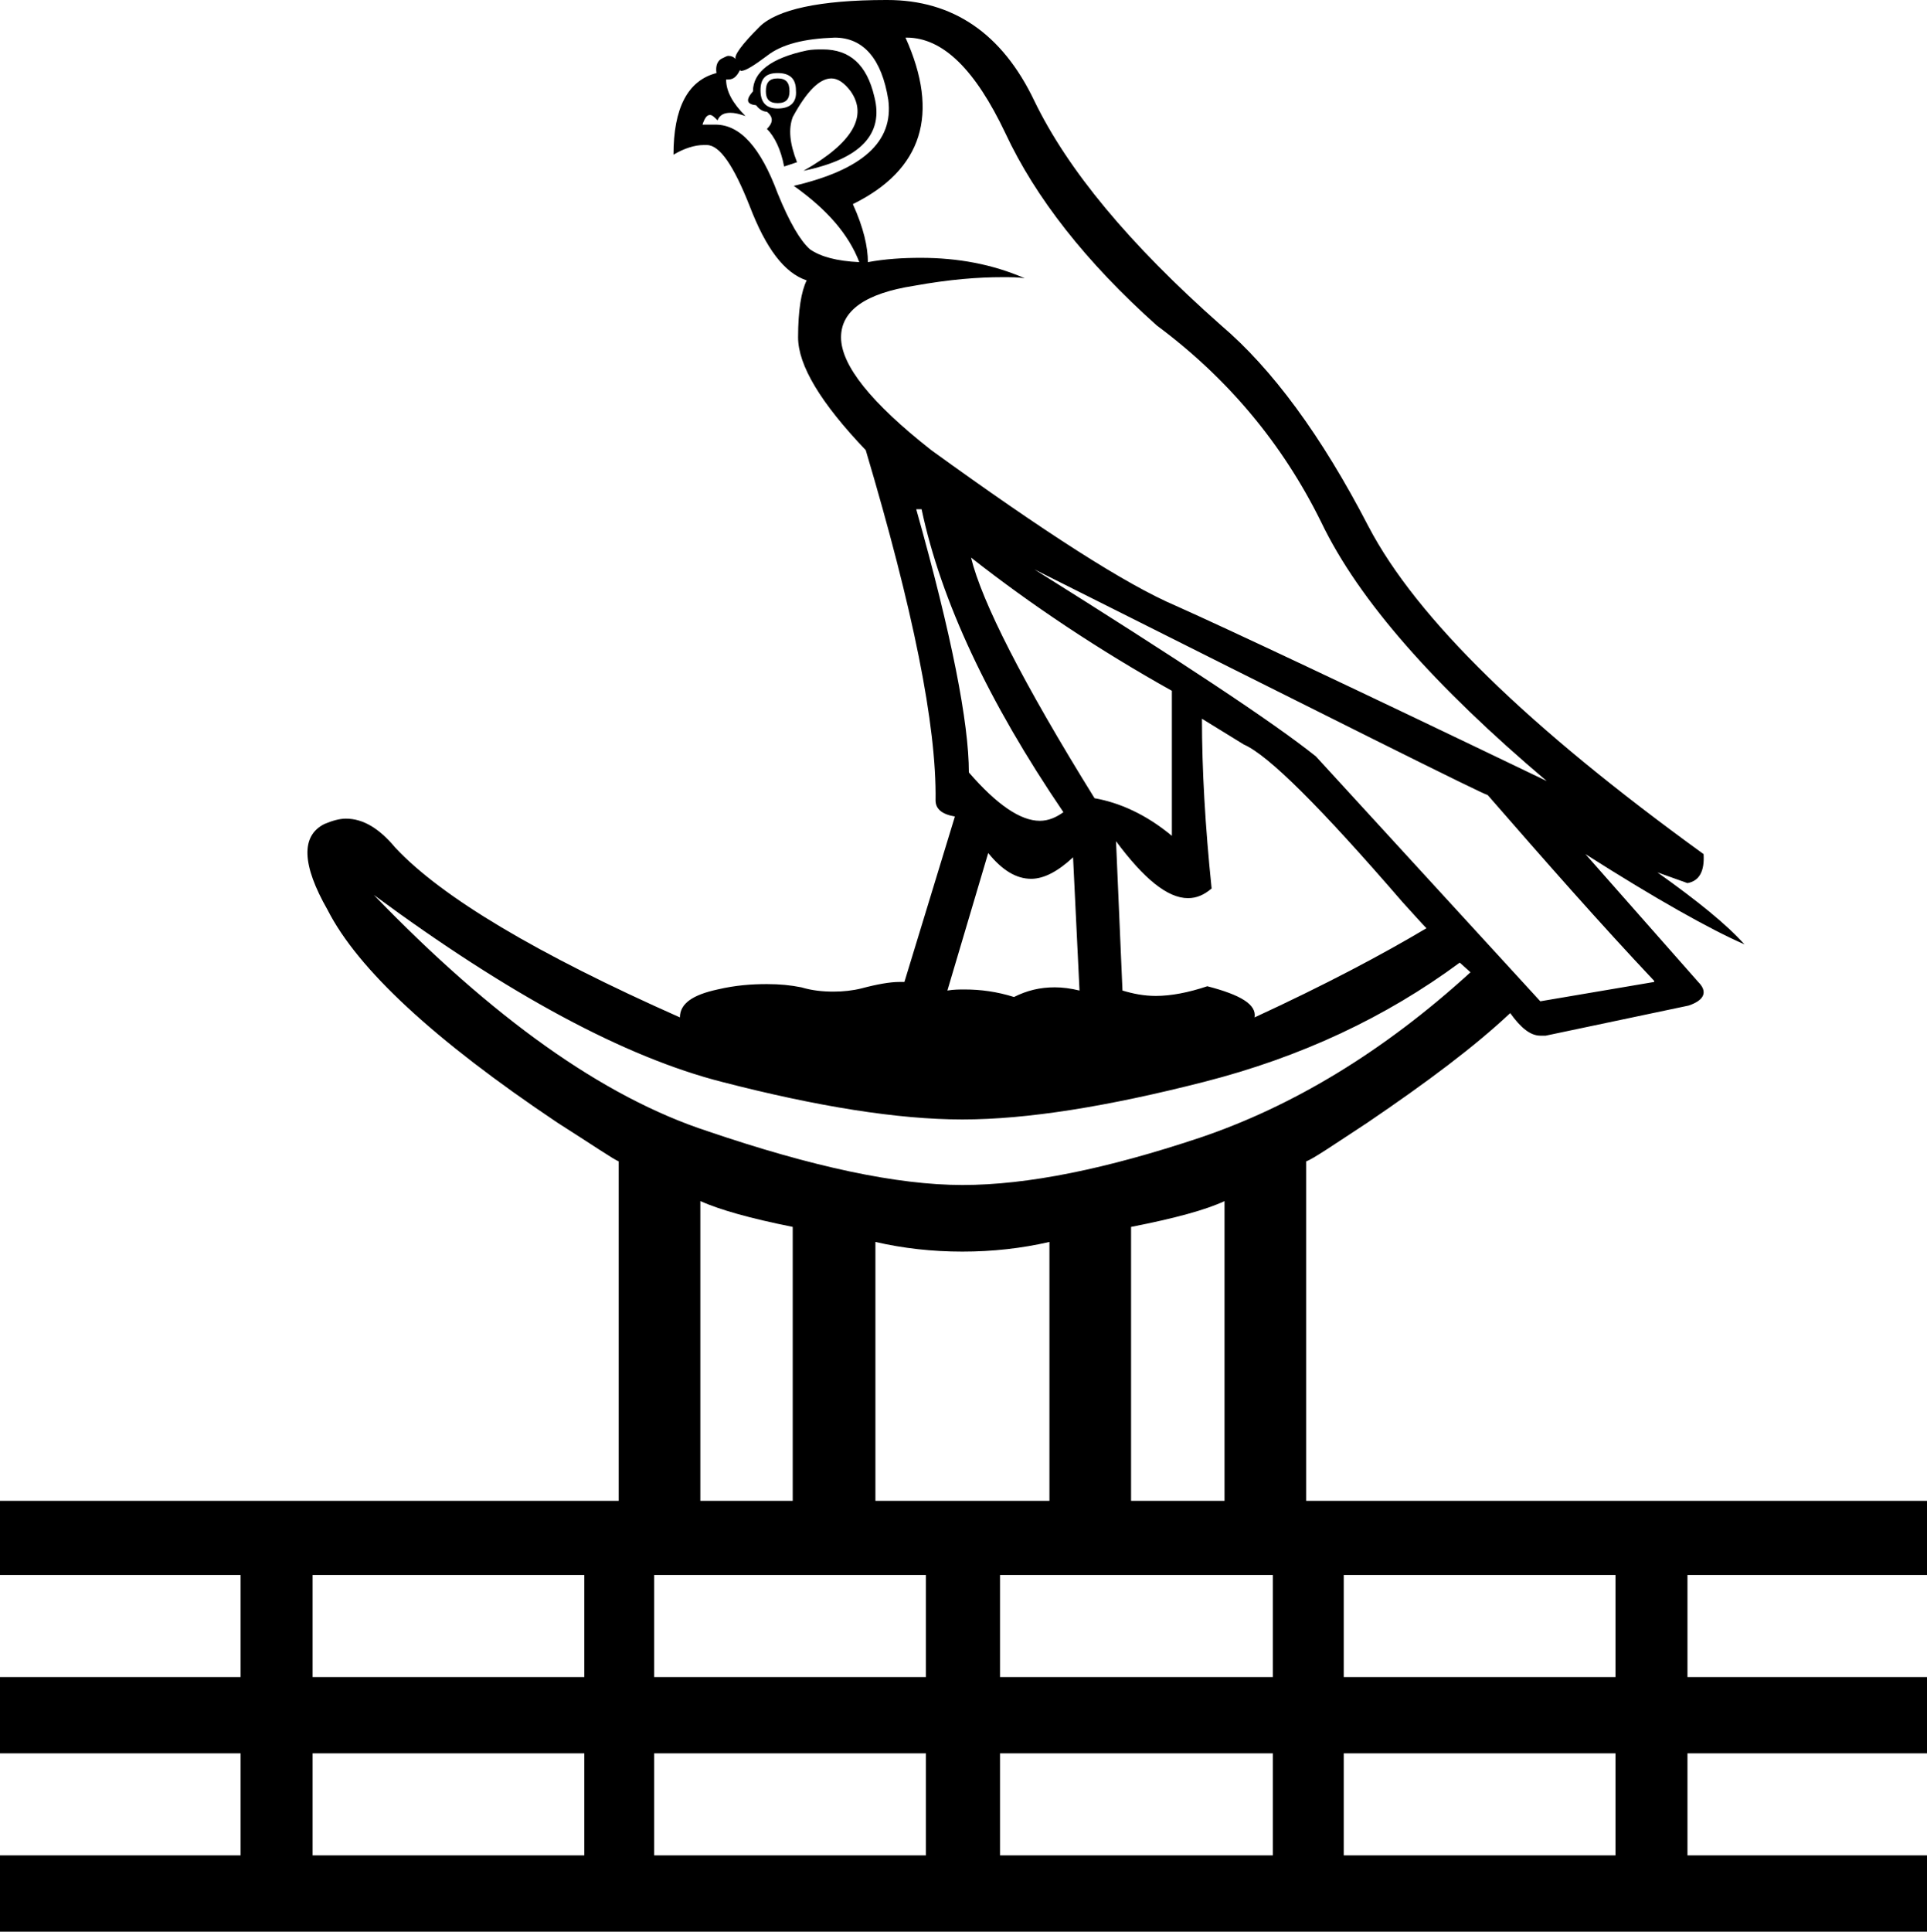 <?xml version='1.0' encoding ='UTF-8' standalone='yes'?>
<svg width='17.94' height='17.98' xmlns='http://www.w3.org/2000/svg' xmlns:xlink='http://www.w3.org/1999/xlink' >
<path style='fill:black; stroke:none' d=' M 7.24 0.73  C 7.16 0.73 7.13 0.77 7.13 0.85  C 7.13 0.92 7.16 0.96 7.24 0.96  C 7.32 0.96 7.35 0.92 7.35 0.85  C 7.35 0.77 7.32 0.73 7.24 0.73  Z  M 7.24 0.68  C 7.35 0.68 7.41 0.73 7.41 0.84  C 7.42 0.95 7.36 1.01 7.24 1.01  C 7.13 1.01 7.08 0.95 7.08 0.84  C 7.08 0.73 7.13 0.68 7.24 0.68  Z  M 7.66 0.46  C 7.66 0.46 7.66 0.46 7.66 0.46  C 7.61 0.46 7.56 0.46 7.51 0.47  C 7.18 0.54 7.01 0.67 7.01 0.85  C 6.94 0.93 6.95 0.97 7.04 0.98  C 7.06 1.01 7.1 1.04 7.14 1.04  C 7.2 1.09 7.2 1.14 7.14 1.2  C 7.21 1.27 7.27 1.39 7.3 1.55  L 7.42 1.51  C 7.35 1.33 7.34 1.2 7.38 1.09  C 7.51 0.85 7.63 0.73 7.74 0.73  C 7.8 0.73 7.86 0.77 7.92 0.85  C 8.08 1.08 7.94 1.33 7.48 1.59  C 8.01 1.48 8.23 1.25 8.14 0.9  C 8.07 0.6 7.91 0.46 7.66 0.46  Z  M 7.77 0.35  C 8.04 0.35 8.21 0.55 8.27 0.93  C 8.32 1.32 8.03 1.58 7.39 1.73  C 7.7 1.95 7.9 2.18 8 2.44  C 7.79 2.43 7.64 2.39 7.54 2.32  C 7.45 2.24 7.35 2.07 7.24 1.8  C 7.08 1.37 6.89 1.16 6.66 1.16  C 6.65 1.16 6.65 1.16 6.65 1.16  L 6.54 1.16  C 6.56 1.1 6.58 1.07 6.61 1.07  C 6.63 1.07 6.65 1.09 6.68 1.12  C 6.7 1.07 6.74 1.05 6.8 1.05  C 6.84 1.05 6.88 1.06 6.94 1.08  C 6.82 0.96 6.76 0.85 6.76 0.74  L 6.76 0.74  C 6.77 0.74 6.77 0.74 6.78 0.74  C 6.83 0.74 6.86 0.71 6.89 0.65  C 6.89 0.65 6.89 0.66 6.9 0.66  C 6.94 0.66 7.02 0.61 7.14 0.52  C 7.28 0.41 7.49 0.36 7.77 0.35  C 7.77 0.35 7.77 0.35 7.77 0.35  Z  M 8.44 0.35  C 8.78 0.35 9.08 0.65 9.36 1.24  C 9.64 1.84 10.11 2.44 10.77 3.03  C 11.43 3.52 11.94 4.13 12.3 4.86  C 12.65 5.59 13.36 6.39 14.4 7.27  C 12.57 6.39 11.42 5.85 10.95 5.64  C 10.48 5.44 9.72 4.95 8.67 4.19  C 8.11 3.75 7.83 3.4 7.83 3.14  C 7.83 2.89 8.06 2.73 8.51 2.66  C 8.84 2.6 9.11 2.58 9.33 2.58  C 9.41 2.58 9.48 2.58 9.54 2.59  C 9.24 2.46 8.92 2.4 8.57 2.4  C 8.41 2.4 8.24 2.41 8.08 2.44  C 8.08 2.3 8.04 2.12 7.94 1.9  C 8.59 1.58 8.75 1.06 8.43 0.35  C 8.43 0.35 8.44 0.35 8.44 0.35  Z  M 8.58 4.74  C 8.76 5.59 9.2 6.53 9.9 7.56  C 9.83 7.61 9.76 7.64 9.68 7.64  C 9.5 7.64 9.28 7.49 9.02 7.19  C 9.02 6.73 8.86 5.91 8.53 4.74  Z  M 9.04 5.19  C 9.6 5.63 10.23 6.05 10.91 6.43  L 10.91 7.78  C 10.67 7.58 10.42 7.47 10.19 7.43  C 9.52 6.35 9.14 5.6 9.04 5.19  Z  M 9.2 7.94  C 9.33 8.1 9.46 8.18 9.6 8.18  C 9.72 8.18 9.85 8.11 9.99 7.98  L 10.05 9.22  C 9.97 9.2 9.89 9.19 9.82 9.19  C 9.68 9.19 9.56 9.22 9.44 9.28  C 9.28 9.23 9.13 9.21 8.98 9.21  C 8.93 9.21 8.88 9.21 8.82 9.22  L 9.2 7.94  Z  M 9.63 5.3  L 9.63 5.3  C 12.42 6.7 13.82 7.4 13.85 7.4  C 14.39 8.02 14.9 8.6 15.4 9.13  L 15.4 9.14  L 14.34 9.32  L 12.25 7.04  C 11.85 6.72 10.97 6.14 9.63 5.3  Z  M 11.19 6.69  L 11.58 6.93  C 11.81 7.03 12.3 7.52 13.06 8.4  C 13.17 8.52 13.24 8.6 13.28 8.64  C 12.86 8.89 12.33 9.17 11.68 9.47  C 11.7 9.35 11.55 9.26 11.24 9.18  C 11.06 9.24 10.9 9.27 10.76 9.27  C 10.65 9.27 10.55 9.25 10.45 9.22  L 10.39 7.83  L 10.39 7.83  C 10.65 8.18 10.87 8.36 11.06 8.36  C 11.14 8.36 11.21 8.33 11.28 8.27  C 11.22 7.69 11.19 7.16 11.19 6.69  Z  M 3.48 8.33  C 4.74 9.26 5.82 9.84 6.72 10.07  C 7.61 10.3 8.36 10.42 8.96 10.42  C 9.56 10.42 10.31 10.3 11.21 10.07  C 12.11 9.84 12.9 9.47 13.59 8.96  L 13.69 9.05  C 12.88 9.79 12.03 10.3 11.17 10.59  C 10.3 10.88 9.57 11.03 8.96 11.03  C 8.35 11.03 7.56 10.86 6.59 10.53  C 5.61 10.21 4.58 9.47 3.48 8.33  Z  M 6.52 11.18  C 6.7 11.26 6.98 11.34 7.38 11.42  L 7.38 13.97  L 6.52 13.97  L 6.52 11.18  Z  M 9.77 11.56  L 9.77 13.97  L 8.15 13.97  L 8.15 11.56  C 8.41 11.62 8.68 11.65 8.96 11.65  C 9.24 11.65 9.51 11.62 9.77 11.56  Z  M 11.4 11.18  L 11.4 13.97  L 10.53 13.97  L 10.53 11.42  C 10.94 11.34 11.23 11.26 11.4 11.18  Z  M 5.44 14.66  L 5.44 15.61  L 2.91 15.61  L 2.91 14.66  Z  M 8.62 14.66  L 8.62 15.61  L 6.09 15.61  L 6.09 14.66  Z  M 11.85 14.66  L 11.85 15.61  L 9.31 15.61  L 9.31 14.66  Z  M 15.04 14.66  L 15.04 15.61  L 12.51 15.61  L 12.51 14.66  Z  M 5.44 16.32  L 5.44 17.27  L 2.91 17.27  L 2.91 16.32  Z  M 8.62 16.32  L 8.62 17.27  L 6.09 17.27  L 6.09 16.32  Z  M 11.85 16.32  L 11.85 17.27  L 9.31 17.27  L 9.31 16.32  Z  M 15.04 16.32  L 15.04 17.27  L 12.51 17.27  L 12.51 16.32  Z  M 8.26 0  C 8.25 0 8.25 0 8.25 0  C 7.63 0 7.23 0.09 7.07 0.25  C 6.9 0.42 6.83 0.52 6.85 0.55  C 6.83 0.53 6.81 0.52 6.78 0.52  C 6.77 0.52 6.75 0.53 6.73 0.54  C 6.68 0.56 6.66 0.61 6.67 0.68  C 6.4 0.75 6.27 1.01 6.27 1.44  C 6.37 1.38 6.47 1.35 6.55 1.35  C 6.56 1.35 6.57 1.35 6.58 1.35  C 6.7 1.35 6.83 1.54 6.98 1.92  C 7.13 2.31 7.3 2.54 7.51 2.61  C 7.46 2.71 7.43 2.89 7.43 3.14  C 7.43 3.4 7.64 3.75 8.06 4.19  C 8.5 5.67 8.72 6.75 8.71 7.45  C 8.71 7.53 8.77 7.58 8.89 7.6  L 8.42 9.14  C 8.4 9.14 8.39 9.14 8.37 9.14  C 8.29 9.14 8.17 9.16 8.02 9.2  C 7.94 9.22 7.85 9.23 7.76 9.23  C 7.66 9.23 7.56 9.22 7.46 9.19  C 7.36 9.17 7.26 9.16 7.14 9.16  C 7 9.16 6.85 9.17 6.68 9.21  C 6.45 9.26 6.33 9.34 6.33 9.47  C 5 8.88 4.11 8.35 3.68 7.89  C 3.53 7.71 3.38 7.62 3.22 7.62  C 3.16 7.62 3.09 7.64 3.02 7.67  C 2.8 7.78 2.81 8.05 3.05 8.47  C 3.33 9.02 4.04 9.68 5.19 10.45  C 5.52 10.66 5.71 10.79 5.76 10.81  L 5.76 13.97  L 0 13.97  L 0 14.66  L 2.24 14.66  L 2.24 15.61  L 0 15.61  L 0 16.32  L 2.24 16.32  L 2.24 17.27  L 0 17.27  L 0 17.98  L 17.94 17.98  L 17.94 17.27  L 15.71 17.27  L 15.71 16.32  L 17.94 16.32  L 17.94 15.61  L 15.71 15.61  L 15.71 14.66  L 17.94 14.66  L 17.94 13.97  L 12.16 13.97  L 12.16 10.81  C 12.22 10.79 12.41 10.66 12.73 10.45  C 13.29 10.07 13.73 9.74 14.06 9.43  C 14.16 9.57 14.25 9.64 14.34 9.64  C 14.36 9.64 14.37 9.64 14.39 9.64  L 15.72 9.36  C 15.87 9.31 15.9 9.23 15.81 9.14  L 14.76 7.95  L 14.76 7.95  C 15.42 8.37 15.92 8.65 16.24 8.79  C 16.08 8.61 15.81 8.39 15.43 8.12  L 15.43 8.12  L 15.71 8.22  C 15.82 8.2 15.87 8.11 15.86 7.95  C 14.23 6.77 13.19 5.76 12.74 4.9  C 12.3 4.05 11.84 3.43 11.37 3.03  C 10.51 2.27 9.94 1.58 9.63 0.94  C 9.33 0.31 8.87 0 8.26 0  Z '/></svg>
